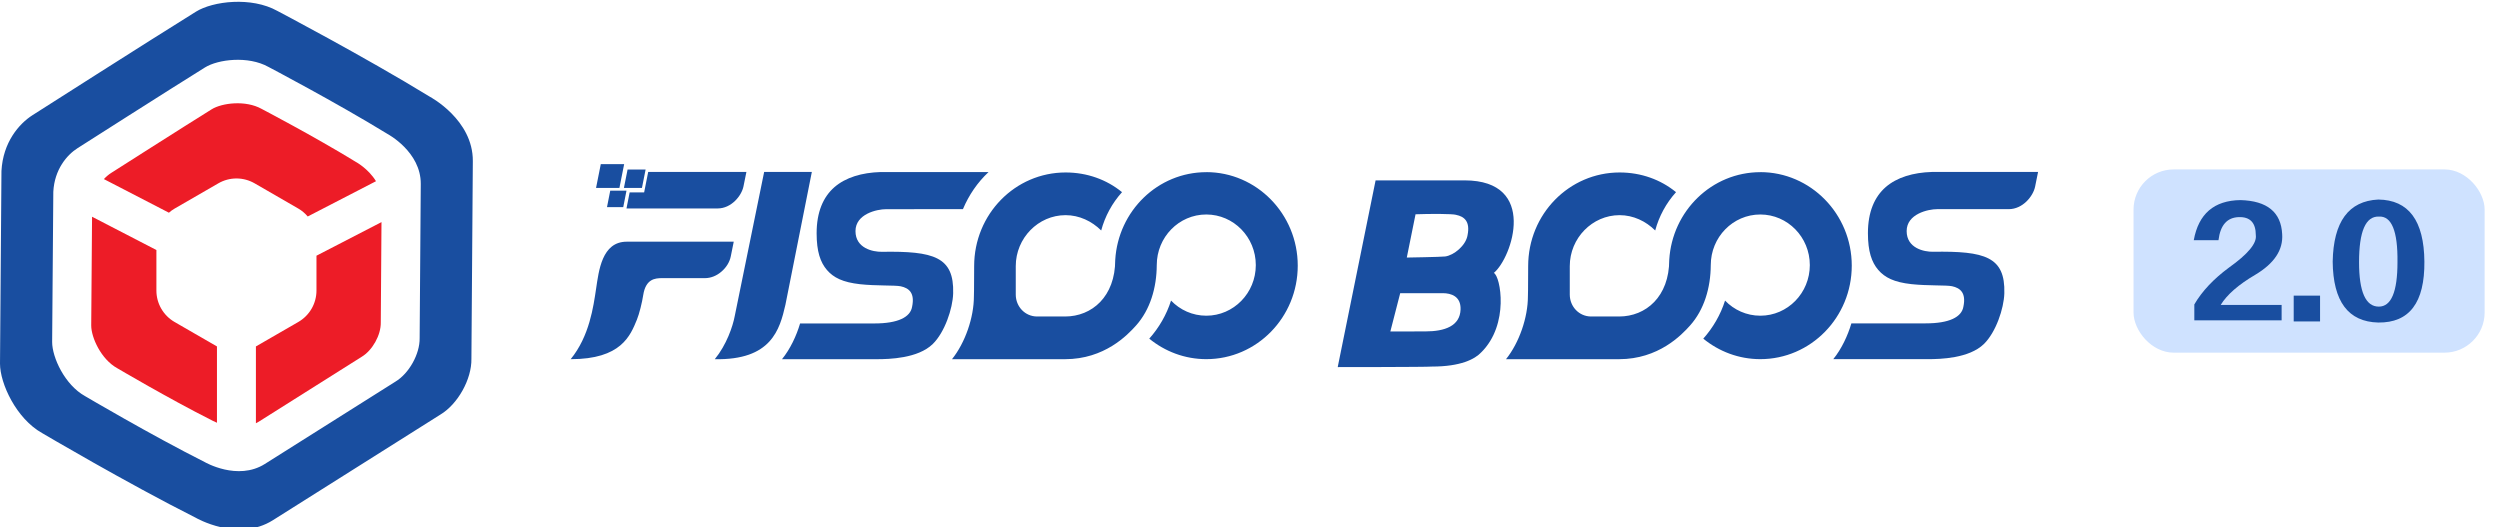 <svg width="498" height="105" viewBox="0 0 498 105" fill="none" xmlns="http://www.w3.org/2000/svg">
<g clip-path="url(#clip0_367_512)">
<g clip-path="url(#clip1_367_512)">
<path d="M85.684 19.303C72.466 11.206 55.242 2.17 55.242 2.17C50.073 -0.709 42.406 0.229 39.046 2.319C29.911 7.986 6.497 22.929 6.497 22.929C3.8 24.639 0.589 28.339 0.29 34.064C0.299 34.072 0 72.139 0 72.43C0 76.387 3.236 83.398 8.405 86.277C8.405 86.277 25.148 96.167 38.996 103.137C38.996 103.137 47.368 108.024 54.346 103.635C54.877 103.303 87.7 82.602 87.7 82.602C91.201 80.511 93.981 75.524 93.906 71.467L94.188 32.097C94.246 23.85 85.692 19.312 85.684 19.303ZM83.593 67.343C83.651 70.505 81.485 74.396 78.756 76.03C78.756 76.03 53.159 92.168 52.753 92.425C47.31 95.852 40.788 92.044 40.78 92.044C29.986 86.609 16.934 78.901 16.934 78.901C12.902 76.661 10.38 71.193 10.388 68.107C10.388 67.883 10.62 38.196 10.62 38.196C10.853 33.732 13.35 30.845 15.457 29.509C15.457 29.509 33.711 17.86 40.83 13.437C43.452 11.811 49.426 11.081 53.458 13.321C53.458 13.321 66.883 20.366 77.188 26.68C77.188 26.68 83.867 30.222 83.817 36.653L83.593 67.352V67.343Z" fill="#194EA0"/>
<path d="M43.219 69.011L34.765 64.133C32.533 62.838 31.155 60.457 31.155 57.877V49.804L18.337 43.174C18.295 48.75 18.171 64.689 18.171 64.83C18.171 67.261 20.154 71.567 23.331 73.334C23.331 73.334 33.62 79.407 42.124 83.689C42.124 83.689 42.539 83.929 43.219 84.212V69.003V69.011Z" fill="#ED1C27"/>
<path d="M33.661 42.361C34.001 42.062 34.366 41.789 34.773 41.556L43.493 36.52C45.725 35.226 48.48 35.226 50.72 36.52L59.44 41.556C60.162 41.971 60.776 42.511 61.299 43.124L74.897 36.097C73.363 33.566 70.815 32.206 70.807 32.206C62.693 27.227 52.105 21.685 52.105 21.685C48.928 19.918 44.223 20.49 42.157 21.776C36.548 25.261 22.161 34.438 22.161 34.438C21.68 34.744 21.174 35.159 20.693 35.674L33.661 42.378V42.361Z" fill="#ED1C27"/>
<path d="M63.041 50.949V57.877C63.041 60.457 61.664 62.838 59.432 64.133L50.977 69.011V84.311C51.168 84.212 51.359 84.12 51.55 83.996C51.873 83.788 72.043 71.077 72.043 71.077C74.192 69.791 75.901 66.73 75.852 64.232C75.852 64.232 75.899 57.57 75.993 44.245L63.033 50.94L63.041 50.949Z" fill="#ED1C27"/>
<path d="M240.308 34.296C230.625 34.296 222.735 42.029 222.154 51.778C222.154 59.088 217.507 63.046 212.164 63.046H206.597C204.199 63.046 202.34 61.079 202.34 58.681V53.006C202.34 47.439 206.812 42.859 212.264 42.859C214.993 42.859 217.499 44.062 219.358 45.912C220.121 43.075 221.54 40.461 223.506 38.279C220.453 35.773 216.528 34.355 212.272 34.355C202.233 34.355 194.052 42.643 194.052 53.006C194.052 57.794 194.002 59.005 194.002 59.005C194.002 63.261 192.259 68.281 189.638 71.55H212.156C220.013 71.55 224.601 66.746 226.302 64.838C229.107 61.702 230.401 57.337 230.426 52.815C230.426 47.24 234.84 42.726 240.291 42.726C245.742 42.726 250.156 47.24 250.156 52.807C250.156 58.374 245.742 62.888 240.291 62.888C237.545 62.888 235.056 61.735 233.272 59.876C232.367 62.722 230.866 65.286 228.932 67.46C232.052 70.007 235.993 71.542 240.291 71.542C250.355 71.542 258.511 63.203 258.511 52.915C258.511 42.627 250.314 34.288 240.291 34.288L240.308 34.296Z" fill="#194EA0"/>
<path d="M174.703 71.55C177.076 71.55 182.842 71.417 185.804 68.53C188.177 66.215 189.787 61.478 189.87 58.424C190.069 51.156 186.037 49.994 175.657 50.16C173.873 50.185 170.413 49.455 170.413 46.037C170.413 42.618 174.678 41.672 176.495 41.672L191.82 41.656C192.998 38.852 194.724 36.329 196.922 34.272H175.392C171.683 34.388 168.464 35.334 166.207 37.292C163.991 39.233 162.672 42.22 162.672 46.477C162.672 50.111 163.419 52.26 164.73 53.786C166.041 55.305 167.874 56.234 171.326 56.615C174.487 56.964 178.287 56.79 179.424 57.03C181.092 57.387 182.253 58.374 181.697 61.071C181.365 63.195 178.86 64.431 174.18 64.431H159.378C158.648 66.912 157.395 69.559 155.769 71.558H174.678L174.703 71.55ZM161.718 34.255H152.218L146.368 62.921C145.978 65.02 144.717 68.704 142.386 71.55C153.645 71.774 155.321 65.668 156.458 60.698L161.718 34.255ZM119.677 32.695H124.331L123.386 37.441H118.731L119.677 32.695ZM125.012 33.774H128.604L127.874 37.441H124.282L125.012 33.774ZM121.56 37.98H124.796L124.149 41.266H120.913L121.56 37.98ZM113.686 71.55C123.742 71.55 125.559 66.879 126.879 63.66C127.343 62.523 127.907 60.25 128.131 58.773C128.638 55.487 130.587 55.446 131.716 55.404H140.453C141.606 55.404 142.767 54.923 143.688 54.126C144.634 53.33 145.34 52.243 145.572 51.065L146.161 48.144H124.846C119.884 48.144 119.279 53.96 118.739 57.536C118.208 61.063 117.428 66.962 113.678 71.55H113.686ZM142.95 41.523C145.688 41.523 147.704 39.009 148.094 37.159C148.36 35.914 148.584 34.719 148.683 34.255H129.119L128.314 38.321H125.427L124.796 41.523H142.95Z" fill="#194EA0"/>
<path d="M350.667 34.296C340.984 34.296 333.094 42.029 332.513 51.778C332.513 59.088 327.867 63.046 322.523 63.046H316.956C314.558 63.046 312.7 61.079 312.7 58.681V53.006C312.7 47.439 317.172 42.859 322.623 42.859C325.353 42.859 327.858 44.062 329.717 45.912C330.48 43.075 331.899 40.461 333.865 38.279C330.812 35.773 326.888 34.355 322.631 34.355C312.592 34.355 304.411 42.643 304.411 53.006C304.411 57.794 304.361 59.005 304.361 59.005C304.361 63.261 302.619 68.281 299.997 71.55H322.515C330.372 71.55 334.961 66.746 336.662 64.838C339.466 61.702 340.76 57.337 340.785 52.815C340.785 47.24 345.199 42.726 350.65 42.726C356.101 42.726 360.516 47.24 360.516 52.807C360.516 58.374 356.101 62.888 350.65 62.888C347.904 62.888 345.415 61.735 343.631 59.876C342.727 62.722 341.225 65.286 339.292 67.46C342.411 70.007 346.352 71.542 350.65 71.542C360.715 71.542 368.871 63.203 368.871 52.915C368.871 42.627 360.673 34.288 350.65 34.288L350.667 34.296Z" fill="#194EA0"/>
<path d="M384.809 34.255C381.101 34.371 377.881 35.317 375.624 37.275C373.409 39.217 372.09 42.203 372.09 46.46C372.09 50.094 372.837 52.243 374.148 53.77C375.459 55.288 377.292 56.217 380.744 56.599C383.905 56.947 387.705 56.773 388.842 57.014C390.509 57.37 391.671 58.358 391.115 61.054C390.783 63.178 388.277 64.415 383.598 64.415H368.796C368.066 66.895 366.813 69.542 365.187 71.542H384.096C386.469 71.542 392.235 71.409 395.197 68.522C397.57 66.207 399.18 61.469 399.263 58.416C399.462 51.148 395.43 49.986 385.05 50.152C383.266 50.177 379.806 49.447 379.806 46.028C379.806 42.61 384.071 41.664 385.888 41.664H400.151C402.938 41.656 404.988 39.092 405.386 37.209C405.652 35.939 405.884 34.728 405.983 34.255H384.793H384.809Z" fill="#194EA0"/>
<path d="M291.741 35.931H274.019L266.493 73.019V73.127C266.493 73.127 284.058 73.127 285.253 73.019C290.953 73.019 293.791 71.55 295.068 70.181C300.702 64.614 298.91 55.031 297.574 54.367C301.233 51.314 306.427 35.931 291.741 35.931ZM290.049 42.801C291.683 43.124 292.886 44.112 292.339 46.833C292.015 48.907 289.609 50.866 287.866 51.09C286.887 51.197 280.233 51.305 280.233 51.305L281.976 42.685C284.921 42.577 289.285 42.577 290.049 42.793V42.801ZM290.945 61.644C290.837 64.929 287.817 66.016 283.95 66.016C282.399 66.016 276.956 66.033 276.956 66.033L278.922 58.399H287.394C289.061 58.399 291.036 59.022 290.945 61.644Z" fill="#194EA0"/>
</g>
<rect x="425" y="33.749" width="69.939" height="36.501" rx="8" fill="#CFE2FF"/>
<path d="M482.938 52.109C483.01 60.276 479.948 64.322 473.75 64.249C467.771 64.104 464.745 60.057 464.672 52.109C464.818 44.161 467.844 40.041 473.75 39.749C479.802 39.822 482.865 43.942 482.938 52.109ZM477.578 52.218C477.651 46.02 476.411 42.994 473.859 43.14C471.234 43.067 469.922 46.093 469.922 52.218C469.922 58.124 471.234 61.078 473.859 61.078C476.339 61.078 477.578 58.124 477.578 52.218Z" fill="#194EA0"/>
<path d="M462.156 64.031H456.906V58.89H462.156V64.031Z" fill="#194EA0"/>
<path d="M442.359 60.749H454.5V63.812H437.109V60.64C438.641 58.015 440.938 55.572 444 53.312C447.792 50.614 449.578 48.463 449.359 46.859C449.359 44.38 448.229 43.177 445.969 43.249C443.635 43.322 442.286 44.854 441.922 47.843H437C437.948 42.593 441.047 39.932 446.297 39.859C451.62 40.005 454.391 42.265 454.609 46.64C454.828 49.776 453.042 52.474 449.25 54.734C445.896 56.703 443.599 58.708 442.359 60.749Z" fill="#194EA0"/>
</g>
<defs>
<clipPath id="clip0_367_512">
<rect width="498" height="105" fill="white"/>
</clipPath>
<clipPath id="clip1_367_512">
<rect width="406" height="105.107" fill="white" transform="translate(0 0.361)"/>
</clipPath>
</defs>
</svg>
